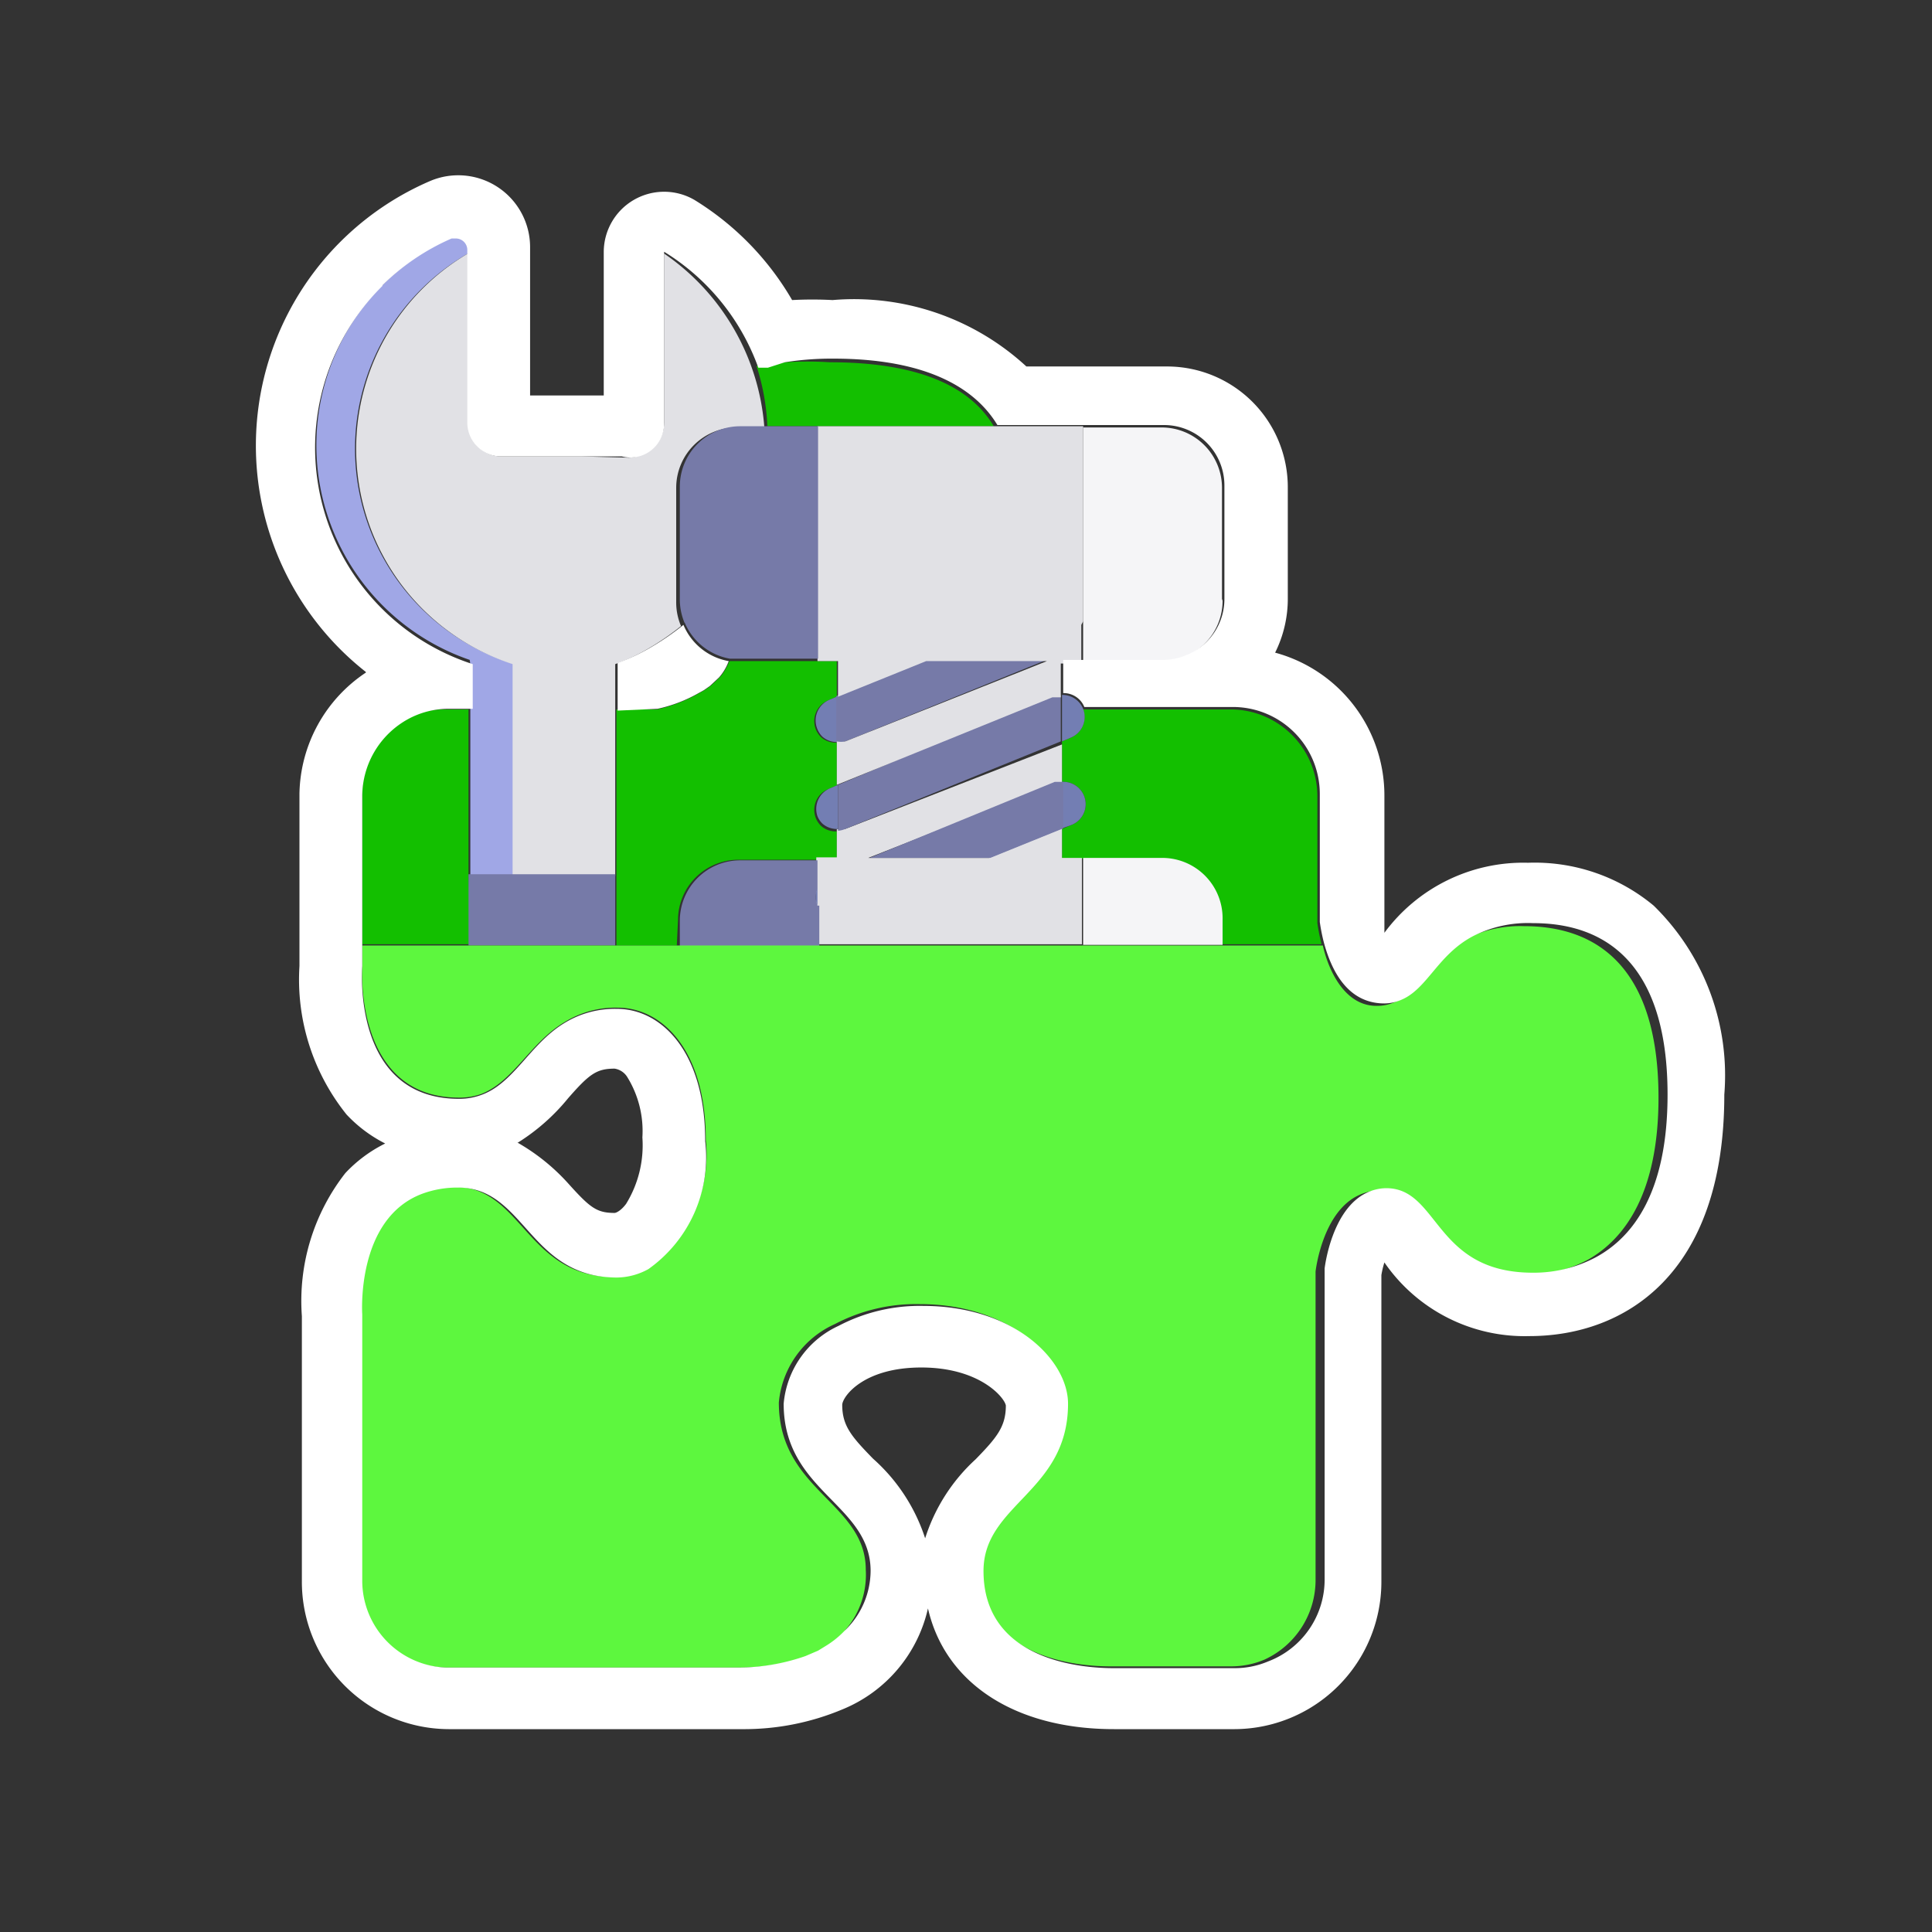 <svg id="Layer_1" data-name="Layer 1" xmlns="http://www.w3.org/2000/svg" viewBox="0 0 32 32"><rect x="0" y="0" width="32" height="32" fill="#333333" stroke="none"/><defs><style>.cls-1{fill:none;}.cls-2{fill:#13bf00;}.cls-3{fill:#a0a7e6;}.cls-4{fill:#e1e1e5;}.cls-5{fill:#767aa8;}.cls-6{fill:#737eb3;}.cls-7{fill:#f5f5f7;}.cls-8{fill:#5df73e;}.cls-9{fill:#fff;}</style></defs><title>icons</title><path class="cls-1" d="M11.31,10.32a4.48,4.48,0,0,1-.52.36,4.41,4.41,0,0,0,.52-.36Z"/><path class="cls-1" d="M11.57,11.48a2.4,2.4,0,0,1-.68.26h-.67V11h0v.79h.67A2.44,2.44,0,0,0,11.57,11.48Z"/><path class="cls-1" d="M7.76,11.75H7.39a1.4,1.4,0,0,0-.67.17,1.39,1.39,0,0,1,.65-.16Z"/><path class="cls-1" d="M9.42,19.66c.35.4.47.49.77.49,0,0,.1,0,.19-.15a1.85,1.85,0,0,0,.27-1.1,1.7,1.7,0,0,0-.25-1,.3.3,0,0,0-.21-.14c-.3,0-.41.09-.77.49a3.39,3.39,0,0,1-.84.74A3.39,3.39,0,0,1,9.42,19.66Z"/><path class="cls-1" d="M7.75,4.12V7a.56.56,0,0,0,.56.56h2a.55.55,0,0,0,.24-.06.56.56,0,0,1-.21,0h-2A.56.56,0,0,1,7.78,7V4.1a.19.19,0,0,0-.19-.19l-.07,0h0l.07,0A.19.19,0,0,1,7.75,4.12Z"/><path class="cls-1" d="M12.49,6.11l.18,0-.16,0A3.74,3.74,0,0,0,11,4.17v0A3.74,3.74,0,0,1,12.49,6.11Z"/><path class="cls-1" d="M16.46,7.06h2.76a1,1,0,0,1,1,1V9.92a1,1,0,0,1-.61.93h0a1,1,0,0,0,.63-.94V8.07a1,1,0,0,0-1-1H16.49c-.35-.59-1.12-1.1-2.72-1.1A5,5,0,0,0,13,6,5.81,5.81,0,0,1,13.74,6C15.34,6,16.11,6.47,16.46,7.06Z"/><path class="cls-1" d="M10.16,21.16a1.1,1.1,0,0,0,.54-.15,1.1,1.1,0,0,1-.52.14c-1.45,0-1.52-1.49-2.63-1.49a1.68,1.68,0,0,0-.59.1,1.71,1.71,0,0,1,.57-.09C8.64,19.67,8.71,21.16,10.16,21.16Z"/><path class="cls-1" d="M7.93,18.13c.55-.2.82-.84,1.38-1.19C8.74,17.28,8.47,17.91,7.93,18.13Z"/><path class="cls-1" d="M12.93,23.27c0,1.46,1.44,1.66,1.44,2.77A1.4,1.4,0,0,1,14,27a1.38,1.38,0,0,0,.37-1c0-1.11-1.44-1.31-1.44-2.77A1.57,1.57,0,0,1,13.86,22,1.58,1.58,0,0,0,12.93,23.27Z"/><path class="cls-1" d="M17.59,11.51a.37.37,0,0,1,.35.23h2.47a1.44,1.44,0,0,1,1.43,1.45V15.3a3,3,0,0,0,.07.35c.11.4.36,1,1,1a.72.72,0,0,0,.31-.07.72.72,0,0,1-.28.06c-.59,0-.85-.61-1-1a3,3,0,0,1-.07-.35V13.18a1.44,1.44,0,0,0-1.43-1.45H18a.37.37,0,0,0-.35-.23v-.55h0Z"/><path class="cls-1" d="M27.52,18.18c0,1.58-.55,2.33-1.16,2.68.62-.34,1.18-1.1,1.18-2.69,0-2.54-1.41-2.84-2.23-2.84a2,2,0,0,0-1,.22,2,2,0,0,1,.94-.2C26.11,15.34,27.52,15.65,27.52,18.18Z"/><path class="cls-1" d="M21.84,21.06V26.2A1.45,1.45,0,0,1,21,27.52a1.45,1.45,0,0,0,.88-1.33V21s.11-1,.71-1.26C22,20,21.84,21.06,21.84,21.06Z"/><path class="cls-1" d="M15.26,22.64c-1,0-1.3.49-1.31.62,0,.36.16.53.51.89a3,3,0,0,1,.87,1.34,3,3,0,0,1,.84-1.33c.34-.36.5-.54.5-.89C16.64,23.14,16.23,22.64,15.26,22.64Z"/><path class="cls-2" d="M11.23,15.24a1,1,0,0,1,1-1h1.63v-.47a.36.36,0,0,1-.26-.09.37.37,0,0,1,.12-.61l.14-.06V12.3a.36.36,0,0,1-.26-.09.37.37,0,0,1,.12-.61l.14-.06v-.59H12.26l-.18,0a.88.88,0,0,1-.16.27l0,0-.15.14-.1.07-.09.05a2.44,2.44,0,0,1-.7.27h-.67v3.91h1Z"/><path class="cls-2" d="M7.76,14.48h0V11.75h-.4a1.39,1.39,0,0,0-.65.16A1.46,1.46,0,0,0,6,13.18v2.46h1.8Z"/><path class="cls-2" d="M12.71,7.06h3.75C16.11,6.47,15.34,6,13.74,6A5.81,5.81,0,0,0,13,6l-.29.06-.18,0A3.76,3.76,0,0,1,12.71,7.06Z"/><path class="cls-2" d="M17.73,12.22l-.14.06v.67a.37.37,0,0,1,.14.72l-.14.06v.49h1.63a1,1,0,0,1,1,1v.42h1.67a3,3,0,0,1-.07-.35V13.2a1.44,1.44,0,0,0-1.43-1.45H17.94A.37.37,0,0,1,17.73,12.22Z"/><path class="cls-3" d="M7.79,11v.79h0v2.73h.73V11A3.73,3.73,0,0,1,7.75,4.2V4.12a.19.19,0,0,0-.19-.19l-.07,0a3.76,3.76,0,0,0,.29,7Z"/><path class="cls-4" d="M9.64,7.56H8.32A.56.56,0,0,1,7.75,7V4.2A3.75,3.75,0,0,0,8.49,11v3.51h1.7v1.18h0V11h0a3.2,3.2,0,0,0,.57-.27,4.48,4.48,0,0,0,.52-.36,1,1,0,0,1-.08-.4V8.08a1,1,0,0,1,1-1h.46A3.84,3.84,0,0,0,11,4.2V7a.56.56,0,0,1-.35.52.55.55,0,0,1-.24.06Z"/><polygon class="cls-5" points="7.76 15.66 10.19 15.66 10.19 14.48 8.49 14.48 8.49 14.48 7.76 14.48 7.76 14.48 7.76 15.66"/><path class="cls-4" d="M17.59,14.21v-.49l-1.21.49h-2L17.45,13l.14,0v-.67L14,13.73a.35.35,0,0,1-.14,0v.47h-.34v1.44h4.4V14.21Z"/><path class="cls-6" d="M17.73,12.22a.37.37,0,0,0,.21-.48h0a.37.37,0,0,0-.35-.23v.77Z"/><path class="cls-6" d="M13.54,12.08a.37.37,0,0,0,.08.12.36.36,0,0,0,.26.09v-.76l-.14.06A.37.37,0,0,0,13.54,12.08Z"/><path class="cls-6" d="M17.73,13.67a.37.37,0,0,0-.14-.72v.77Z"/><path class="cls-6" d="M13.54,13.52a.37.37,0,0,0,.08.12.36.36,0,0,0,.26.09V13l-.14.06A.37.37,0,0,0,13.54,13.52Z"/><path class="cls-5" d="M14,12.28l3.31-1.34h-2l-1.46.59v.76A.35.35,0,0,0,14,12.28Z"/><path class="cls-5" d="M14.4,14.21h2l1.21-.49v-.77l-.14,0Z"/><path class="cls-5" d="M14,13.73l3.57-1.45v-.77l-.14,0L13.88,13v.76A.35.35,0,0,0,14,13.73Z"/><path class="cls-4" d="M17.94,10.29V7.06h-4.4v3.89h.34v.59l1.46-.59h2L14,12.28a.35.35,0,0,1-.14,0V13l3.57-1.45.14,0v-.56h.34v-.64Z"/><path class="cls-5" d="M11.34,10.31a1,1,0,0,0,.75.6h0l.18,0h1.28V7.06H12.26a1,1,0,0,0-1,1V9.92a1,1,0,0,0,.08.4h0Z"/><path class="cls-5" d="M13.54,15a.37.37,0,0,1,0-.28v-.47H12.26a1,1,0,0,0-1,1v.42h2.31V15Z"/><path class="cls-6" d="M13.54,15h0v-.29A.37.37,0,0,0,13.54,15Z"/><path class="cls-7" d="M20.24,9.92V8.08a1,1,0,0,0-1-1H17.94v3.87h1.31a1,1,0,0,0,1-1Z"/><path class="cls-7" d="M19.22,14.21H17.94v1.44h2.31v-.42A1,1,0,0,0,19.22,14.21Z"/><path class="cls-8" d="M21.91,15.66H6V16s-.15,2.18,1.6,2.18a1.06,1.06,0,0,0,.37-.06c.54-.21.81-.85,1.38-1.19a1.6,1.6,0,0,1,.88-.24c.72,0,1.46.68,1.46,2.19A2.27,2.27,0,0,1,10.71,21a1.1,1.1,0,0,1-.54.15c-1.45,0-1.52-1.49-2.63-1.49a1.71,1.71,0,0,0-.57.09c-1.12.42-1,2-1,2v4.42a1.44,1.44,0,0,0,1.43,1.45h4.86a3.4,3.4,0,0,0,1.12-.19l.21-.09.13-.08a1.51,1.51,0,0,0,.27-.21L14,27a1.4,1.4,0,0,0,.34-1c0-1.11-1.44-1.31-1.44-2.77a1.58,1.58,0,0,1,.93-1.3,2.89,2.89,0,0,1,1.4-.33c1.51,0,2.4.9,2.4,1.62,0,1.46-1.4,1.66-1.4,2.77,0,1.49,1.66,1.61,2.15,1.61h2a1.41,1.41,0,0,0,.56-.11,1.45,1.45,0,0,0,.85-1.32V21.06s.11-1,.73-1.27a.76.76,0,0,1,.31-.07c.88,0,.79,1.4,2.43,1.4a2.19,2.19,0,0,0,1.05-.26c.61-.35,1.16-1.11,1.16-2.68,0-2.54-1.41-2.84-2.23-2.84a2,2,0,0,0-.94.2c-.58.31-.76.88-1.18,1.05a.72.72,0,0,1-.31.07C22.27,16.67,22,16.06,21.91,15.66Z"/><path class="cls-9" d="M10.89,11.74a2.4,2.4,0,0,0,.68-.26l.09-.05.1-.07.15-.14,0,0a.88.88,0,0,0,.16-.27h0a1,1,0,0,1-.75-.6l0,0a4.41,4.41,0,0,1-.52.36,3.2,3.2,0,0,1-.57.27h0v.79Z"/><path class="cls-9" d="M6.06,11.14a2.46,2.46,0,0,0-1.1,2V16a3.57,3.57,0,0,0,.78,2.46,2.3,2.3,0,0,0,.64.48,2.3,2.3,0,0,0-.66.49A3.44,3.44,0,0,0,5,21.8v4.39a2.44,2.44,0,0,0,2.43,2.45h4.86a4.21,4.21,0,0,0,1.67-.33,2.37,2.37,0,0,0,1.41-1.67c.28,1.23,1.43,2,3.08,2h2a2.44,2.44,0,0,0,2.43-2.45V21.12a1.51,1.51,0,0,1,.05-.21,2.82,2.82,0,0,0,2.4,1.22c1.56,0,3.23-1,3.23-4A3.93,3.93,0,0,0,27.39,15a3.08,3.08,0,0,0-2.08-.71,2.86,2.86,0,0,0-2.38,1.16l0-.1c0-.07,0-.13,0-.17v-2a2.45,2.45,0,0,0-1.81-2.37,2,2,0,0,0,.21-.91V8.07a2,2,0,0,0-2-2H17a4.21,4.21,0,0,0-3.21-1.1,6.38,6.38,0,0,0-.67,0,4.73,4.73,0,0,0-1.62-1.66A1,1,0,0,0,10,4.17V6.55H8.78V4.1A1.19,1.19,0,0,0,7.12,3a4.77,4.77,0,0,0-1.06,8.13Zm9.27,14.36a3,3,0,0,0-.87-1.34c-.35-.36-.51-.54-.51-.89,0-.13.34-.62,1.31-.62s1.38.5,1.4.63c0,.35-.15.53-.5.89A3,3,0,0,0,15.32,25.49Zm-9-20.77a3.77,3.77,0,0,1,1.15-.78h0l.07,0a.19.19,0,0,1,.19.19V7a.56.56,0,0,0,.56.56h2A.56.56,0,0,0,11,7V4.17a3.74,3.74,0,0,1,1.56,1.92l.16,0L13,6a5,5,0,0,1,.8-.06c1.6,0,2.37.52,2.72,1.1h2.76a1,1,0,0,1,1,1V9.91a1,1,0,0,1-.63.94h0a1,1,0,0,1-.39.08H17.61v.55a.37.37,0,0,1,.35.23h2.47a1.44,1.44,0,0,1,1.43,1.45v2.11a3,3,0,0,0,.07.35c.11.4.36,1,1,1a.72.72,0,0,0,.28-.06c.43-.18.6-.74,1.18-1.05a2,2,0,0,1,1-.22c.82,0,2.23.3,2.23,2.84,0,1.6-.56,2.35-1.18,2.69a2.19,2.19,0,0,1-1.05.26c-1.64,0-1.55-1.4-2.43-1.4a.76.76,0,0,0-.31.07c-.6.27-.71,1.26-.71,1.26v5.14A1.45,1.45,0,0,1,21,27.52a1.41,1.41,0,0,1-.56.11h-2c-.49,0-2.15-.11-2.15-1.61,0-1.11,1.4-1.31,1.4-2.77,0-.72-.89-1.62-2.4-1.62a2.89,2.89,0,0,0-1.4.33,1.57,1.57,0,0,0-.91,1.29c0,1.46,1.44,1.66,1.44,2.77A1.38,1.38,0,0,1,14,27l-.05.05a1.51,1.51,0,0,1-.27.21l-.13.08-.21.09a3.4,3.4,0,0,1-1.12.19H7.39A1.44,1.44,0,0,1,6,26.18V21.77s-.11-1.59,1-2a1.68,1.68,0,0,1,.59-.1c1.11,0,1.17,1.49,2.63,1.49a1.1,1.1,0,0,0,.52-.14,2.27,2.27,0,0,0,.94-2.12c0-1.5-.74-2.19-1.46-2.19a1.6,1.6,0,0,0-.88.24c-.57.35-.83,1-1.38,1.19a1.06,1.06,0,0,1-.37.06C5.81,18.19,6,16,6,16v-.35H6V13.18a1.46,1.46,0,0,1,.76-1.27,1.4,1.4,0,0,1,.67-.17h.4V11A3.77,3.77,0,0,1,6.34,4.73Zm2.24,14.2a3.39,3.39,0,0,0,.84-.74c.35-.4.47-.49.77-.49a.3.3,0,0,1,.21.14,1.7,1.7,0,0,1,.25,1,1.85,1.85,0,0,1-.27,1.1c-.09.12-.17.15-.19.15-.3,0-.41-.09-.77-.49A3.39,3.39,0,0,0,8.58,18.93Z"/></svg>